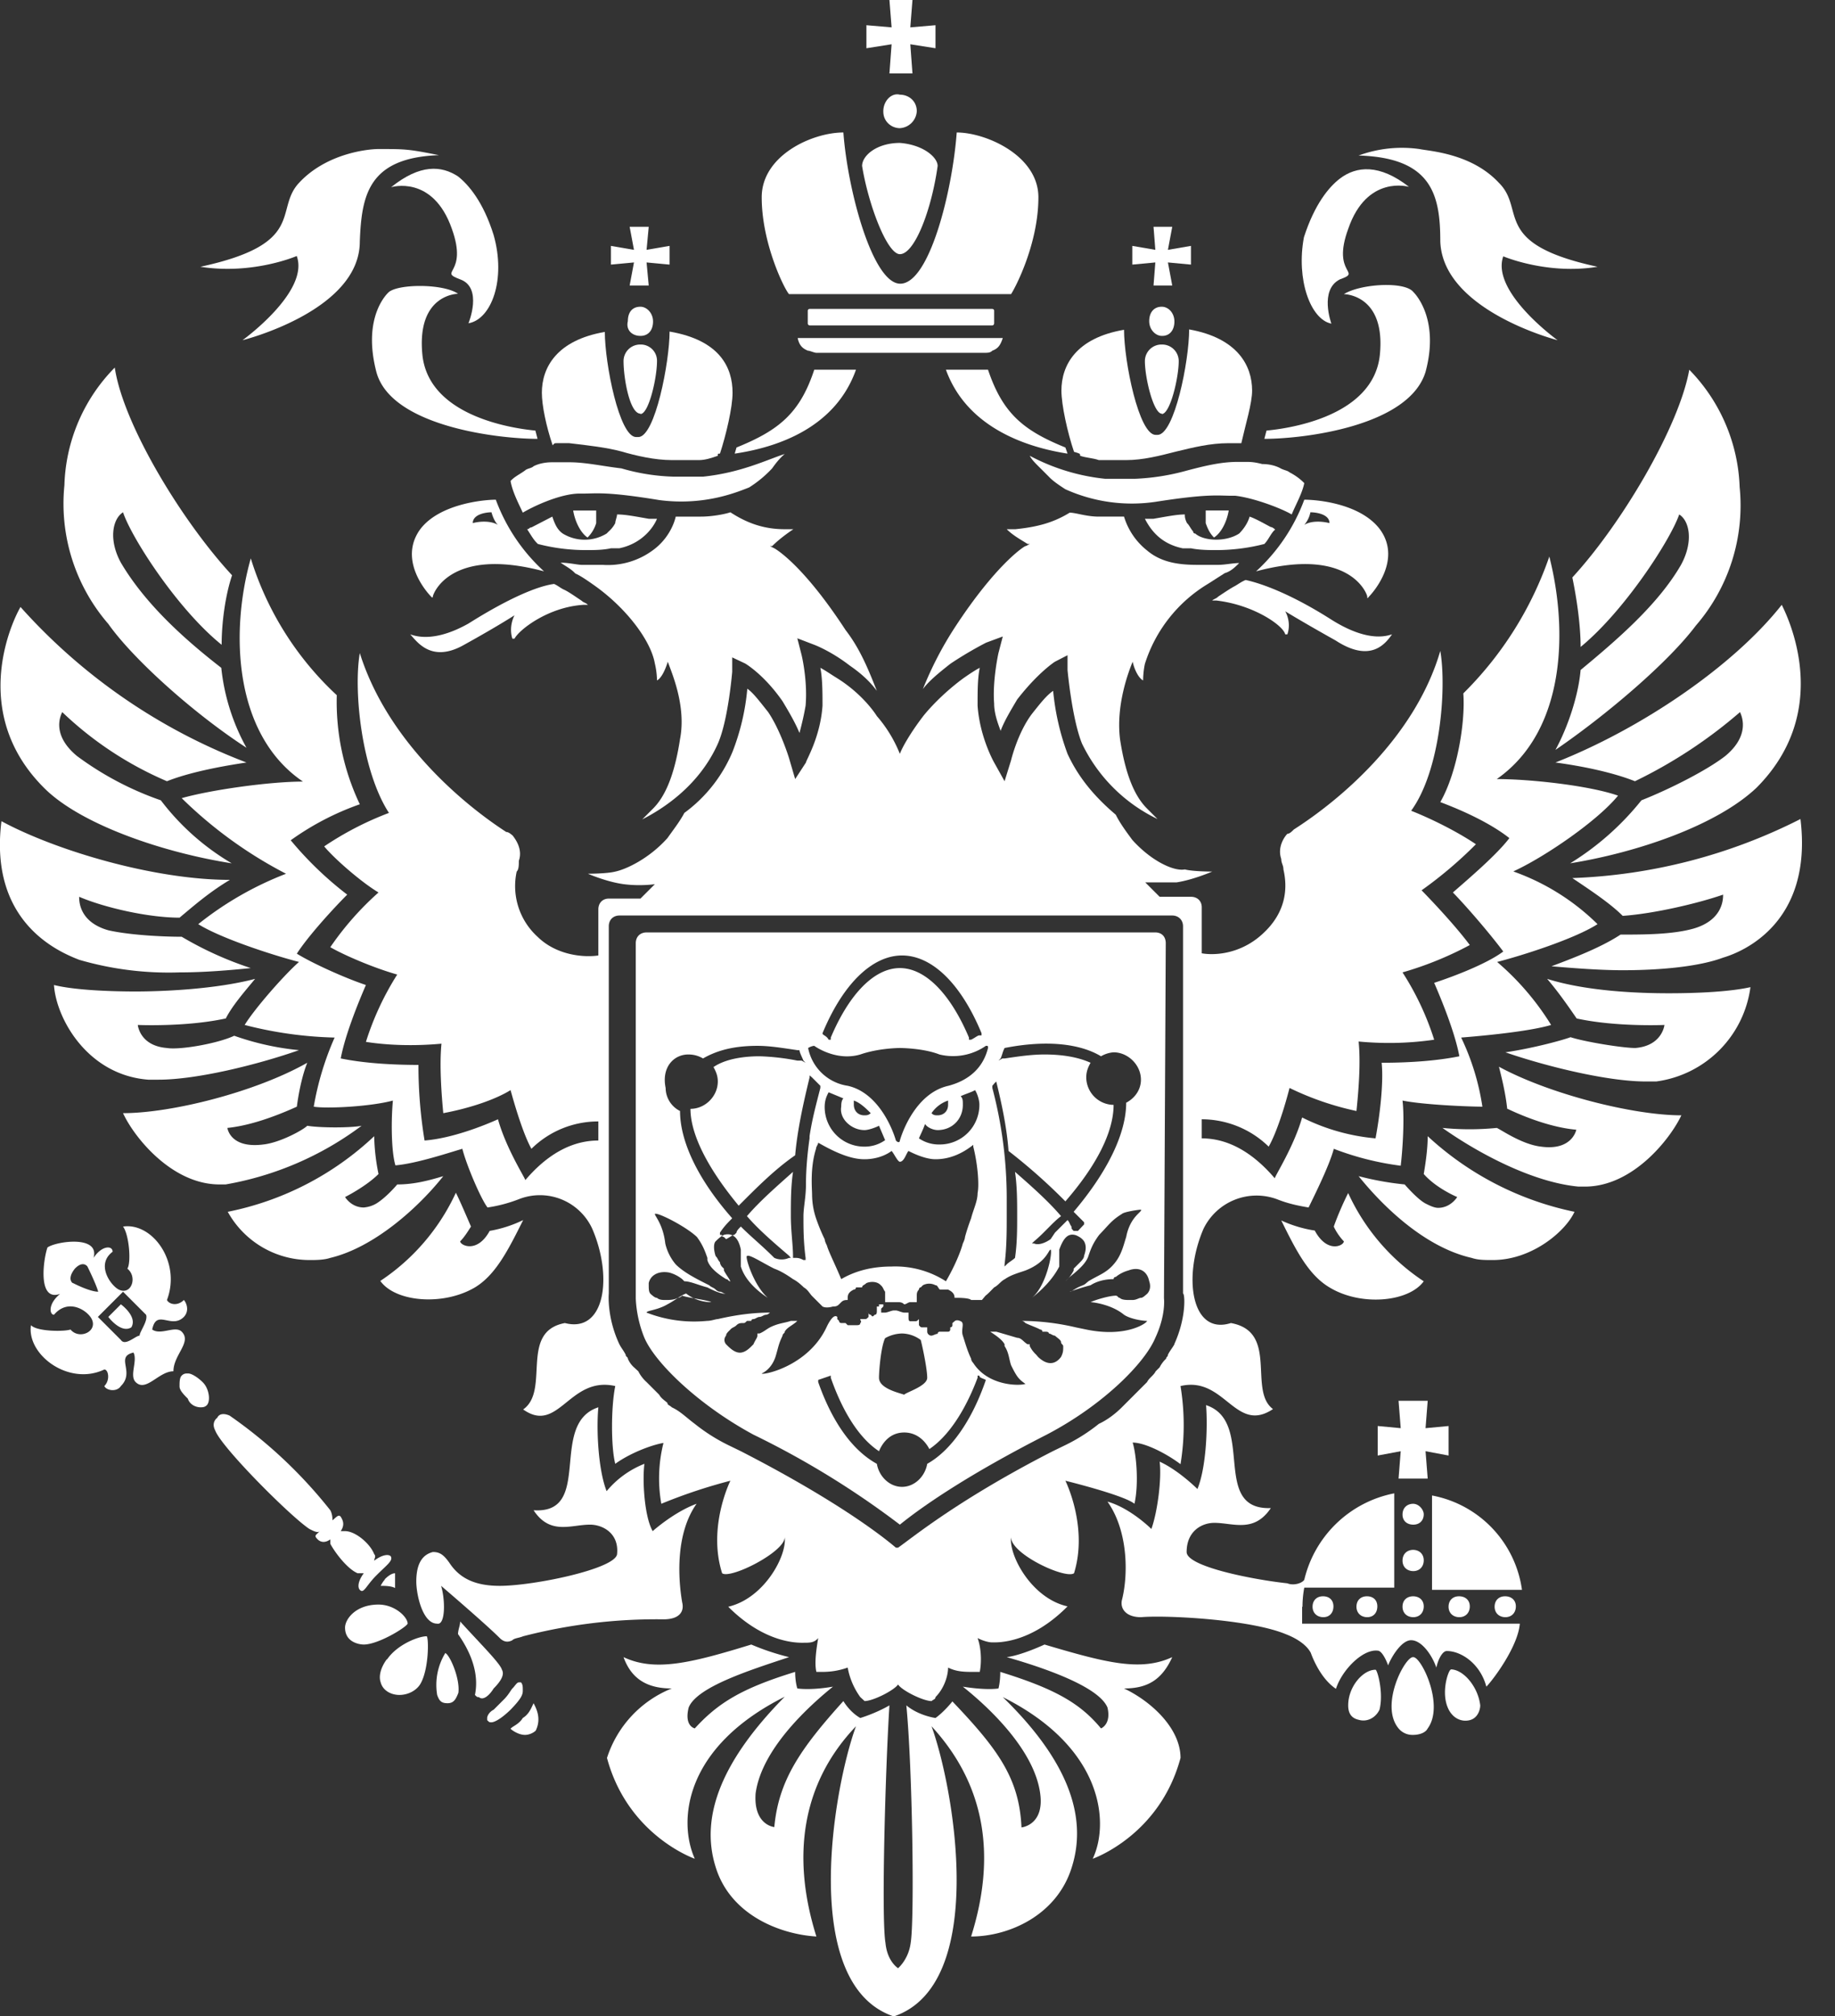 <svg viewBox="0 0 51 56" fill="none" xmlns="http://www.w3.org/2000/svg"><rect x="0" y="0" width="51" height="56" fill="#333333" stroke="none"/><path d="M39.28 41.77c-.18 0-.3.12-.3.3 0 .17.12.28.3.28.17 0 .29-.11.29-.29 0-.11-.12-.29-.3-.29Zm.98 2.86c0 .17.12.29.3.29.17 0 .29-.12.29-.3 0-.17-.12-.28-.3-.28-.17 0-.29.11-.29.29Zm-.98-.29c-.18 0-.3.11-.3.29 0 .17.12.29.3.29.17 0 .29-.12.29-.3 0-.17-.12-.28-.3-.28Zm2.26.29c0 .17.12.29.3.29.17 0 .29-.12.29-.3 0-.17-.12-.28-.3-.28-.17 0-.29.11-.29.29Zm-2.67-5.72.06.76-.64-.06v.82l.64-.12-.06.76h.81l-.06-.76.64.12v-.82l-.64.06.06-.76h-.81Zm.93 2.63v2.62h2.5a3.1 3.1 0 0 0-2.5-2.62Zm-.52 1.51c-.18 0-.3.12-.3.3 0 .17.12.29.3.29.17 0 .29-.12.29-.3 0-.17-.12-.29-.3-.29Zm1.04 3.33c-.06 0-.29.64-.06 1.1.12.24.35.36.59.3.23-.06.29-.3.29-.41-.06-.52-.47-1-.82-1Zm-2.09 0c-.35 0-.76.47-.76.99 0 .18.06.35.29.4.23.07.47-.05.58-.28.12-.47-.06-1.11-.11-1.11Zm1.04-.35c-.23 0-.93 1.34-.4 1.98a.5.5 0 0 0 .4.18c.18 0 .35-.06.41-.18.47-.64-.17-1.98-.4-1.98Z" fill="#fff"/><path d="M36.2 44.63c0-.3.05-.53.05-.53h2.5v-2.62a3.2 3.2 0 0 0-2.5 2.4c-.06.1-.3.17-.47.1-.93-.1-2.8-.46-2.8-.87 0-.58.42-.81.77-.81.52 0 1.1.29 1.57-.41-1.69.06-.41-2.4-1.8-2.86.05.64 0 1.75-.24 2.33 0 0-.52-.52-1.05-.76.06.47-.06 1.4-.23 1.87 0 0-.58-.58-1.22-.76.58.82.58 2.04.4 2.74-.05.24.12.47.53.47.7-.06 3.03.06 4.02.47.29.11.58.29.7.52.11.3.34.76.7 1 .17-.53.75-1.11 1.16-1.06.11 0 .23.24.29.41.06-.17.35-.7.64-.7.29 0 .58.41.7.76.05-.23.17-.46.29-.46.4 0 .93.35 1.1.99.18-.18.88-1.11.93-1.75h-6.05v-.47Z" fill="#fff"/><path d="M37.7 44.63c0 .17.12.29.3.29.17 0 .28-.12.28-.3 0-.17-.11-.28-.29-.28-.17 0-.29.11-.29.29Zm-1.22 0c0 .17.12.29.3.29.17 0 .28-.12.28-.3 0-.17-.11-.28-.29-.28-.17 0-.29.11-.29.29Zm-24.1 1.28a1.7 1.7 0 0 0-.23 1.17c.06.17.12.23.29.23.17 0 .23-.11.3-.29.05-.4-.24-1.05-.36-1.1Zm2.15 1.81c-.11.18-.29.23-.34.3.05.05.23.17.4.17.12 0 .24-.06.3-.12.17-.35 0-.64-.06-.76-.06.12-.12.3-.3.41Zm-.81-.82c.23-.23.3-.4.23-.52-.05-.18-.58-.7-1.16-1.34 0 .11-.06.23-.06.35.41.58.58 1.16.47 1.69.06.06.06.06.11.06.12.11.3-.06.41-.24Zm.81.06c0-.11 0-.17-.05-.23h-.06c-.06 0-.12.12-.18.17-.05.06-.11.18-.23.3l-.29.29c-.12.06-.18.17-.18.23v.06c.06.06.06.06.12.06s.23-.06.53-.35c.29-.3.34-.41.34-.53Zm-3.83-3.09s-.06.06-.12.18c.11 0 .29 0 .4.06v-.41c-.11 0-.23.11-.29.17Z" fill="#fff"/><path d="M12.26 44.05s1.23 1.05 1.63 1.45c.12.12.24.12.35.06.06-.06.18-.06.3-.11a14.8 14.8 0 0 1 3.9-.47c.46 0 .58-.23.52-.47-.12-.7-.18-1.92.4-2.74-.63.23-1.22.76-1.22.76-.23-.4-.29-1.4-.23-1.87a2.6 2.6 0 0 0-1.05.76c-.23-.58-.29-1.69-.23-2.33-1.4.46-.12 2.97-1.8 2.86.46.7 1.04.4 1.57.4.35 0 .81.24.75.82-.05.41-2.32.88-3.26.88-.64 0-1.1-.18-1.4-.64-.17-.24-.28-.3-.46-.3-.23.06-.46.24-.46.82 0 .35.17 1.17.58 1.17.23.05.23-.65.11-1.05Zm-2.32-.35h.17c-.17.23-.17.4-.11.46.11.12.17-.11.46-.4.3-.3.47-.41.4-.53-.05-.06-.22-.06-.46.12 0-.06.06-.12 0-.18-.11-.29-.52-.64-.81-.64h-.12c.12-.18.06-.3 0-.4-.06-.07-.11 0-.23.1 0-.05 0-.17-.06-.28a13.04 13.04 0 0 0-2.8-2.63c-.28-.12-.34.06-.34.06s-.18.12-.06.35c.17.47 2.1 2.4 2.62 2.74.12.06.23.12.29.06-.12.12-.17.12-.06.23.06.06.18.12.35 0v.12c.12.23.47.7.76.82Zm1.39 1.4c0-.18-.35-.53-.81-.53-.64 0-.93.41-.93.64 0 .41.4.47.52.47.4 0 1.17-.47 1.22-.58Zm-.58.99c-.17.23-.23.47-.17.64.06.23.29.35.52.35.24 0 .47-.12.58-.3.24-.4.24-1.27.18-1.33-.23 0-.82.23-1.1.64Zm-5.7-9.1c-.18-.18-.58.11-.82-.06.12-.59.53 0 .88-.35.17-.18.06-.41 0-.47-.18.18-.41.12-.47 0 .4-1.05-.4-2.16-1.22-2.04.17.23.23 1 .12 1.17.29.23.11.75-.24.58-.23-.12-.64-.7-.17-1.05 0-.18-.3-.18-.53.17.18-.64-1.04-.46-1.28-.29-.11.3-.29 1.52.35 1.29-.35.29-.29.58-.17.58.4-.47.93-.12 1.05.12.17.35-.35.58-.59.29-.17.06-.93.06-1.1-.12-.12.82 1.05 1.7 2.04 1.23.11 0 .17.29 0 .46.05.12.34.18.46 0 .4-.4-.17-.81.35-.93.12.23-.12.64.06.82.29.29.64-.3 1.05-.3 0-.46.52-.81.23-1.1Zm-3.03-1.35s-.17-.11.06-.4c.23-.24.35-.06.35-.06s.23.46.3.7c-.24 0-.7-.24-.7-.24Zm1.86 1.46c-.11 0-.4.3-.52.12l-.64-.64.35-.35.35-.35.64.64c.06.17-.18.47-.18.58Zm1.34 1.05c-.06 0-.11 0-.17.06-.06.06-.06.18-.06.3 0 .11.12.23.23.34.06.18.24.24.35.24.06 0 .12 0 .18-.06.11-.12.06-.47-.12-.64-.12-.12-.3-.24-.4-.24Z" fill="#fff"/><path d="m3.36 36.23-.17.17-.18.18s.35.47.64.29c.18-.3-.29-.64-.29-.64Zm33.99-1.75c0 .12-.46.35-.81-.3-.35-.05-.7-.17-.93-.28.4.81.75 1.51 1.34 1.86.87.53 2.2.41 2.62-.17a5.86 5.86 0 0 1-2.1-2.45c-.12.23-.3.64-.4.93.05.12.17.3.28.41Zm8.09-12.78a13.3 13.3 0 0 0 2.92-1.92c.05.11.29.64-.41 1.22-.53.41-1.57.93-2.33 1.23a7.69 7.69 0 0 1-1.98 1.75c1.86-.3 4.07-1.05 5.18-2.1 2.04-2.05.99-4.5.7-5.08-1.34 1.7-3.9 3.44-6.29 4.38.82.11 1.63.29 2.21.52Zm-1.51-3.73c1.22-1 2.5-2.98 2.74-3.68.29.18.4.76.05 1.4-.64 1.11-1.8 2.1-2.79 2.92-.06.7-.35 1.58-.7 2.22 1.46-1 3.15-2.45 3.9-3.45a5.1 5.1 0 0 0 1.22-3.85 4.9 4.9 0 0 0-1.4-3.26c-.28 1.57-1.86 4.26-3.25 5.77.11.53.23 1.29.23 1.93Zm-.93 9.22c.3.35.58.75.82 1.1 1.1.24 2.44.18 2.44.18s-.06.58-.81.64c-.35 0-1.4-.17-1.8-.3-.18.07-1 .3-1.81.42 1.16.4 2.85.81 3.9.81h.29a3.05 3.05 0 0 0 2.62-2.62c-.53.12-1.4.17-2.27.17-.82 0-2.27-.05-3.38-.4Zm7.04-4.44a15.2 15.2 0 0 1-6.34 1.64c.52.35 1.05.7 1.4 1.05.87-.06 2.1-.35 2.79-.59 0 .12 0 .7-.81.94-.59.17-1.4.17-2.04.17-.53.35-1.28.64-1.92.88.58.05 1.34.11 1.98.11 1.1 0 2.15-.11 2.79-.35.58-.17 2.5-.99 2.15-3.85Zm-8.14 8.05c.63.3 1.33.53 1.91.58 0 0-.11.59-.98.47-.53-.06-1.11-.47-1.23-.52a7.6 7.6 0 0 1-1.51 0c.99.7 2.5 1.51 3.78 1.63h.18c1.34 0 2.38-1.34 2.68-1.98-1.34 0-3.67-.59-5.07-1.35.06.24.18.7.23 1.17Zm-2.33 1.81c.35.4.93.64.93.64s-.18.3-.53.3c-.11 0-.23-.06-.35-.12-.23-.12-.58-.53-.58-.53a8.33 8.33 0 0 1-1.28-.23c.7.87 1.86 1.98 3.14 2.27.18.06.35.06.59.06 1.1 0 2.03-.81 2.27-1.34a8.55 8.55 0 0 1-4.08-2.1c0 .35-.06.76-.11 1.05Zm-8.33 14.29c.64 0 1.05-.23 1.34-.87-.87.4-1.8.17-3.55-.35 0 0-.64.3-1.05.35 1.05.3 2.56.82 2.8 1.4.11.47-.18.58-.18.58-.58-.7-1.28-1.1-2.8-1.57 0 .29-.05.46-.05.46s-.3.06-.99-.05c.58.46 1.98 1.69 2.15 2.97.12.88-.52.94-.52.94-.06-1.35-.64-2.16-1.92-3.5 0 0-.23.29-.47.46 0 0-.46-.06-.81-.35.17 1.75.23 5.95.12 6.6-.06.46-.35.7-.35.7s-.3-.18-.35-.7c-.12-.7 0-4.9.11-6.6-.4.23-.81.35-.81.35-.3-.17-.47-.47-.47-.47-1.22 1.35-1.8 2.22-1.92 3.5 0 0-.58-.05-.52-.93.17-1.28 1.57-2.5 2.15-2.97-.64.11-.99.05-.99.05s-.06-.17-.06-.46c-1.5.46-2.15.87-2.79 1.57 0 0-.3-.06-.17-.58.23-.58 1.74-1.05 2.79-1.4a6.95 6.95 0 0 1-1.05-.35c-1.69.52-2.68.76-3.55.35.23.64.7.87 1.34.87a3.1 3.1 0 0 0-1.8 1.93c.58 2.16 2.44 2.8 2.44 2.8-.47-1.05-.3-3.1 2.5-4.5-1.68 1.7-2.38 3.27-1.92 4.73.41 1.34 1.8 1.87 2.8 1.93-.7-2.22-.41-4.26 1.1-5.84-.64 1.75-1.57 7.18 1.05 8.06 2.62-.88 1.69-6.3 1.05-8.06 1.51 1.64 1.8 3.62 1.1 5.84 1.05 0 2.39-.59 2.8-1.93.46-1.46-.18-3.03-1.92-4.72 2.8 1.4 2.97 3.5 2.5 4.49 0 0 1.86-.64 2.44-2.8 0-.82-.81-1.57-1.57-1.93Zm-18.04-11.14c.58-.35.93-1.05 1.34-1.87a3.5 3.5 0 0 1-.93.3c-.35.64-.82.4-.82.29.12-.12.23-.3.3-.41-.13-.3-.3-.7-.42-.94a5.9 5.9 0 0 1-2.1 2.45c.42.59 1.75.7 2.63.18Zm-6.76-11.78a6.8 6.8 0 0 1-1.97-1.75 8.68 8.68 0 0 1-2.33-1.23c-.7-.58-.47-1.1-.41-1.22a9.74 9.74 0 0 0 2.91 1.92c.58-.23 1.4-.4 2.21-.52a16.11 16.11 0 0 1-6.28-4.32c-.3.52-1.4 3.03.7 5.07 1.04 1 3.31 1.76 5.17 2.05Zm.41-3.21a5.82 5.82 0 0 1-.7-2.22c-.98-.76-2.1-1.75-2.79-2.92-.35-.64-.23-1.22.06-1.4.23.7 1.51 2.69 2.74 3.68 0-.64.11-1.4.29-1.93-1.4-1.51-3.03-4.2-3.26-5.77a4.85 4.85 0 0 0-1.4 3.27 5.1 5.1 0 0 0 1.22 3.85c.7.99 2.39 2.5 3.84 3.44Zm-.58 7.53c.18-.36.53-.76.82-1.11-1.11.29-2.57.35-3.32.35-.93 0-1.8-.06-2.27-.18.06.93.93 2.5 2.62 2.63h.29c1.05 0 2.73-.41 3.9-.82a7.57 7.57 0 0 1-1.8-.4c-.47.22-1.52.4-1.87.34-.76-.06-.81-.64-.81-.64s1.34.06 2.44-.18Zm-4.07-1.64a8.9 8.9 0 0 0 2.79.35c.7 0 1.4-.06 1.98-.12a9.65 9.65 0 0 1-1.92-.87c-.64 0-1.52-.06-2.04-.18-.81-.23-.81-.81-.81-.93.7.3 1.92.58 2.79.58.35-.29.81-.7 1.4-1.05-2.1 0-4.83-.81-6.35-1.63-.35 2.8 1.57 3.62 2.16 3.85Zm3.9 6.24h.17a8.82 8.82 0 0 0 3.78-1.63c-.29.06-1.16.06-1.51 0-.12.12-.76.47-1.22.52-.93.12-1-.46-1-.46.6-.06 1.29-.3 1.93-.59.06-.46.17-.93.29-1.22-1.45.82-3.78 1.4-5.12 1.4.29.64 1.34 1.98 2.68 1.98Zm2.5 2.1c.17 0 .4 0 .58-.06 1.22-.29 2.45-1.4 3.14-2.27-.4.12-.81.23-1.28.23 0 0-.29.35-.58.53a.82.82 0 0 1-.35.11c-.35 0-.52-.29-.52-.29s.58-.29.93-.64a5.7 5.7 0 0 1-.12-1.05 8.3 8.3 0 0 1-4.07 2.1 2.6 2.6 0 0 0 2.27 1.34Zm15.95-31.9c0 .28.23.46.46.46a.5.5 0 0 0 .47-.47c0-.29-.23-.46-.47-.46-.23-.06-.46.17-.46.46Zm.17-1.06h.64l-.06-.81.7.11v-.64l-.7.06.06-.76h-.64l.06.76-.7-.06v.64l.7-.11-.06.81Zm-2.27 7.7c.06 0 .18.06.24.06h4.65c.12 0 .18 0 .24-.06.17-.06.23-.17.29-.35h-5.7c.05.24.17.3.28.35Zm5.12-.7c.06 0 .06-.06.06-.06v-.35c0-.05-.06-.05-.06-.05h-5.06c-.06 0-.06.05-.06.05v.35c0 .06.06.06.06.06h5.06Zm.53-.87c.12-.18.76-1.4.76-2.69 0-1.16-1.46-1.8-2.27-1.8-.12 1.63-.76 4.2-1.57 4.2-.76 0-1.46-2.57-1.58-4.2-.87 0-2.27.64-2.27 1.8 0 1.29.64 2.57.76 2.69h6.17Z" fill="#fff"/><path d="M25.01 7.06c.41 0 .88-1.23 1.05-2.45 0-.24-.4-.59-1.05-.64-.64 0-1.05.35-1.05.64.18 1.1.7 2.45 1.05 2.45Zm7.39 19.14c0-.18-.11-.3-.29-.3h-14.14c-.18 0-.3.12-.3.3v9.85s0 .53.24 1.11c.3.7 1.51 1.87 3.03 2.69a24.19 24.19 0 0 1 4.07 2.5c.64-.52 1.92-1.4 4.08-2.5 1.57-.82 2.73-1.99 3.02-2.69.3-.64.24-1.1.24-1.1l.05-9.87Zm-4.77 3.55v.06c.18.7.35 1.46.4 2.16a16 16 0 0 1 1.58 1.4c.87-1 1.34-1.93 1.34-2.68a.77.77 0 0 1-.76-.76c0-.18.06-.3.12-.41-.4-.18-.87-.23-1.28-.23-.35 0-.7.05-1.1.11h-.07l-.11.06.06-.06c.05-.11.05-.17.11-.29 1.17-.23 2.1-.12 2.68.23a.82.82 0 0 1 .35-.11c.4 0 .76.35.76.76 0 .29-.18.52-.41.64 0 .81-.47 1.86-1.46 3.03l.18.18.11.11v.06l-.17.18h-.12c-.06-.06-.06-.06-.06-.12-.05-.06-.05-.12-.11-.18l-.35.35-.12.18c-.17.12-.35.17-.46.12h-.06l.06-.06c.29-.24.52-.53.75-.7-.35-.41-.81-.82-1.28-1.23.06.41.06.82.06 1.23 0 .35 0 .76-.06 1.16-.06.06-.17.12-.23.18l-.06.06v-.06c.06-.47.06-.93.06-1.34v-.53a12.01 12.01 0 0 0-.4-3.03v-.06c.05-.06.1-.12.17-.17l-.12-.24Zm-4.77-1.05c.58-1.4 1.4-2.16 2.21-2.16.82 0 1.63.76 2.21 2.16v.06h-.06c-.05 0-.11.06-.23.12h-.06v-.06c-.52-1.23-1.22-1.93-1.92-1.93s-1.4.7-1.92 1.93v.06h-.06c-.06-.12-.17-.12-.17-.18Zm-.23.35c.17.12.7.41 1.28.24.52-.18 1.1-.18 1.1-.18s.64 0 1.1.18a1.6 1.6 0 0 0 1.29-.24c.06 0 .06 0 .06.06-.06.23-.24.82-1.1 1.05-.82.18-1.23 1.11-1.35 1.52 0 .06-.06.06-.11 0-.12-.41-.53-1.34-1.34-1.52a1.32 1.32 0 0 1-1.1-1.05c.1-.06.17-.06.17-.06Zm1.4 2.34c.1 0 .28-.06.4-.12l.17.4a.98.98 0 0 1-.58.18 1.1 1.1 0 0 1-1.1-1.1c0-.18.05-.3.11-.41l.41.17c-.06.06-.06.18-.06.23-.06.35.3.65.64.65Zm-.3-.7v-.12c.18.06.35.23.47.35-.06.06-.12.06-.18.06-.17 0-.29-.12-.29-.3Zm.3 1.51c.23 0 .52-.06.75-.23.06.06.17.3.23.3.12 0 .18-.24.24-.3.23.12.52.23.75.23.41 0 .76-.17 1.05-.4v.05c.12.47.17 1.05.12 1.29 0 .23-.12.46-.18.7-.11.29-.17.52-.17.52s0 .06-.06.18c-.06.23-.23.64-.47 1.05a2.6 2.6 0 0 0-1.51-.41c-.52 0-.99.11-1.4.35-.17-.41-.35-.76-.4-.94-.06-.11-.06-.17-.06-.17s-.12-.23-.24-.58a2.1 2.1 0 0 1-.11-.65c0-.17-.06-.75.11-1.28 0-.06.06-.12.06-.17.4.23.87.46 1.28.46Zm2.03-.81c.4 0 .7-.3.7-.7 0-.12 0-.18-.06-.24.12-.06.3-.11.4-.17.07.11.12.29.12.4a1.1 1.1 0 0 1-1.1 1.11.98.98 0 0 1-.58-.17c.05-.12.11-.23.17-.4.06.1.23.17.35.17Zm-.17-.47a.9.9 0 0 1 .46-.35v.12c0 .17-.12.29-.29.29-.06 0-.12 0-.17-.06Zm-6.76-1.63c.18 0 .3.05.41.11.4-.23.87-.35 1.51-.35.35 0 .7.06 1.11.12h.06c0 .06.06.17.11.29l.06.06-.11-.06h-.12a6.4 6.4 0 0 0-1.05-.12c-.4 0-.93.06-1.28.3.06.11.12.23.12.4 0 .41-.35.76-.76.76 0 .7.47 1.64 1.34 2.69.47-.47.99-1 1.57-1.4.06-.7.23-1.46.4-2.16v-.06l.07.06.17.17.06.06v.06c-.12.47-.23.87-.3 1.34v.06c-.05.35-.1.82-.1 1.28 0 .35-.07.64-.07.88 0 .35 0 .7.06 1.16v.06h-.06c-.11-.06-.17-.06-.23-.06h-.06v-.05c0-.3-.06-.7-.06-1.11 0-.41 0-.82.06-1.23-.46.41-.93.82-1.28 1.23.3.35.7.7 1.17 1.1l.05.06h-.05a.5.5 0 0 1-.41 0c-.35-.35-.64-.58-.93-.87-.06.06-.12.12-.12.17l-.06.06c-.05 0-.11.06-.23.12l-.06-.06s-.06 0-.06-.06h-.05v-.06c.11-.17.23-.29.34-.4-.98-1.11-1.45-2.16-1.45-2.98a.72.72 0 0 1-.4-.64c-.12-.58.23-.93.63-.93Zm8.27 9.04c-.4 1.17-1 1.98-1.63 2.33-.06.35-.35.64-.7.64s-.64-.29-.7-.64c-.64-.35-1.22-1.1-1.63-2.27v-.06l.35-.12v.06c.35 1 .82 1.7 1.34 2.04.12-.29.35-.52.7-.52s.58.23.7.46c.52-.35.99-1.05 1.34-1.98v-.06h.05c0 .06.06.06.18.12Zm-2.97-.06c0-.23.06-.88.17-1.1a1 1 0 0 1 .47-.13.9.9 0 0 1 .52.18c.06.23.18.82.18 1.05 0 .23-.58.4-.64.47-.18-.06-.7-.18-.7-.47Zm7.45-2.33c-.06.05-.12.11-.17.11-.06 0-.12.06-.24.06h-.06c-.11 0-.23 0-.29-.06-.05 0-.05-.06-.11-.06-.18 0-.58.12-.7.18.06 0 .58.06.93.35.18.12.52.17.64.17 0 .06-.58.47-1.69.24l-.29-.06a6.7 6.7 0 0 0-1.51-.18c.06 0 .11.06.11.06.12.06.3.12.41.18 0 0 .06 0 .06.06h.06c.06 0 .12 0 .12.05.05 0 .11.06.17.06.06.06.17.12.17.18s.06.06.06.12c0 .11 0 .17-.06.29-.17.23-.4.23-.64 0l-.05-.06a.8.8 0 0 1-.18-.24v-.05h-.06c-.11-.06-.17-.18-.29-.18l-.58-.17h-.17c.17.11.34.23.4.35v.05c.12.18.12.35.18.53.17.35.23.4.4.52-.17.06-1.04.06-1.45-.58 0 0-.06-.06-.06-.12-.11-.23-.17-.46-.23-.64-.06-.17.06-.35-.06-.4-.12-.06-.17 0-.17 0l-.06.05v.06c0 .06-.06.06-.06.06v.06s0 .06-.06.06h-.23s-.06 0-.06.06c-.06 0-.12.05-.18.05-.05 0-.11-.05-.11-.11v-.12h-.12c-.06 0-.06 0-.11-.06v-.17c-.06.06-.06.06-.12.06h-.12c-.05 0-.05-.06-.05-.12v-.12h-.12c-.06 0-.18-.06-.23-.06h-.06c-.06 0-.18.06-.24.06h-.11v-.11l.06-.06v-.06h-.12v.06h-.06v.11c0 .06 0 .12-.06.12-.06.06-.06.06-.11 0 0 0-.06 0-.06-.06 0 0-.06 0-.06-.06 0 0 0 .06.06.06v.12c-.06.06-.06.06-.12.06h-.11c0 .06.05.06 0 .11 0 .06-.06.06-.12.06h-.23l-.06-.06h-.12s-.06 0-.06-.06l-.05-.05v-.06c-.12-.12-.3.29-.3.29-.52 1.1-1.8 1.34-1.8 1.28 0 0 .29-.11.4-.52.07-.24.07-.3.18-.53 0-.06.06-.06.06-.11.06-.12.23-.18.35-.3h-.18c-.17.06-.34.06-.58.18-.11.06-.17.12-.29.17h-.06v.06c0 .06-.06.12-.11.24l-.06.06c-.23.23-.4.23-.64 0l-.06-.06a.18.18 0 0 1 0-.24c0-.06.06-.11.12-.17.05-.06.11-.06.17-.12.06-.06.12-.06.18-.06.05 0 .05 0 .11-.06h.12s0-.05.06-.05c.05 0 .11-.06.17-.06.06 0 .12-.06.18-.06 0 0 .05 0 .11-.06-.46 0-.93.06-1.45.18-.06 0-.18.05-.3.05a3.65 3.65 0 0 1-1.68-.23c0-.06.29-.06.58-.23.23-.12.35-.24.52-.3.3.24.64.24.7.24-.11-.06-.64-.12-.81-.18 0 0-.06.06-.12.06-.11.06-.23.06-.35.06-.06 0-.17 0-.23-.06-.06 0-.12-.06-.18-.11-.05-.06-.05-.12-.05-.3.05-.23.29-.35.58-.29a1 1 0 0 1 .35.18l.06.06c.17 0 .4.11.64.17.23.12.4.18.52.18-.06 0-.12-.06-.17-.06-.06 0-.12-.06-.12-.06-.06-.06-.12-.06-.18-.12-.34-.17-.7-.35-.93-.58a1.37 1.37 0 0 1-.29-.58c-.06-.53-.29-.76-.29-.82.06-.06.87.35 1.17.64.17.23.23.41.29.58v.06c.05.18.23.35.52.53.06 0 .06.06.12.06-.06-.12-.12-.18-.18-.3v-.05l-.06-.06s-.05-.06-.05-.12c-.06-.06-.06-.11-.12-.17-.06-.18-.06-.35 0-.41s.12-.12.23-.18c.23-.06.4.06.47.41v.47c.11.35.4.64.75.87-.4-.35-.64-1.16-.58-1.16.06-.06.4.17.76.35.17.06.35.17.52.29.12.06.24.17.3.23.11.06.17.18.23.24a288.4 288.4 0 0 0 .29.29c.11.06.29 0 .29 0 .06 0 .11 0 .17-.06l.06-.06c.06-.06.12-.06.18-.06v-.06c0-.11.05-.17.17-.23 0 0 .06 0 .06-.06h.17c0-.06.06-.06.12-.12.12-.05.3-.05.4.06.07.06.07.12.12.18v.29h.35c.06 0 .12 0 .18.06.06 0 .11-.06.17-.06h.18v-.18c0-.05 0-.11.06-.17 0 0 0-.06.05-.06l.06-.06a.37.37 0 0 1 .35 0c.06 0 .06.06.12.12h.23c.12.06.18.12.18.23h.11s.3 0 .35.06h.3l.1-.12c.07-.05.18-.17.24-.23.12-.06.18-.17.3-.23.17-.12.4-.18.57-.24.59-.23.64-.58.7-.58.06.06-.11 1-.52 1.34.29-.23.58-.52.76-.87v-.47c.11-.3.23-.47.46-.4.12.05.18.1.23.17.06.11.06.23 0 .4 0 .06-.05.12-.11.18l-.12.12-.06.06v.05a1 1 0 0 1-.23.3l.12-.12c.29-.23.46-.4.52-.58.06-.18.12-.35.3-.59.28-.29.34-.4.63-.58.06-.06.47-.12.53-.12.05.06-.3.18-.41.76-.06.18-.12.47-.3.7-.23.3-.46.35-.75.53l-.06.05c-.06.06-.11.06-.23.12-.12.06-.18.12-.23.12.17-.06.35-.12.58-.18.17-.11.4-.17.64-.17 0 0 0-.06.06-.06a.95.95 0 0 1 .35-.18c.29-.11.52 0 .58.3.06.17 0 .29-.06.35Z" fill="#fff"/><path d="M42.07 24.2c.87-.4 2.33-1.4 2.9-2.1-.8-.28-2.44-.46-3.37-.46 1.92-1.34 1.98-4.14 1.46-6.18a9.87 9.87 0 0 1-2.39 3.8c.06.8-.17 2.2-.64 3.02.64.24 1.4.59 1.92 1-.35.46-1.1 1.1-1.57 1.51.4.41 1.05 1.17 1.4 1.64-.47.35-1.4.7-1.92.87.23.53.58 1.4.7 2.04-.59.12-1.34.18-2.16.18.06.58-.06 1.52-.17 2.1a5.66 5.66 0 0 1-2.04-.58c-.23.81-.76 1.63-.76 1.69-.7-.82-1.4-1.11-2.03-1.11v-.53c.64 0 1.33.24 1.86.76.23-.4.46-1.16.58-1.63a8.1 8.1 0 0 0 1.86.64c.06-.58.12-1.34.06-1.93.64.06 1.34.06 2.1-.05a7.78 7.78 0 0 0-.88-1.87 9.49 9.49 0 0 0 1.87-.76c-.35-.47-.93-1.1-1.34-1.52a11.6 11.6 0 0 0 1.51-1.28c-.52-.35-1.22-.7-1.8-.93.81-1.11.99-3.39.81-4.44-.7 2.4-2.8 4.15-4.07 4.96-.06.06-.12.12-.18.12-.06.06-.29.35-.17.7 0 .12.06.17.06.29.11.47.11 1.17-.59 1.8-.58.53-1.28.6-1.68.53v-1.28c0-.17-.12-.29-.3-.29h-.87l-.4-.4h.87c.46-.07.99-.3.99-.3s-.53 0-.76-.06c-.3.06-.93-.23-1.46-.82-.17-.23-.34-.46-.46-.7-.47-.4-.99-.93-1.34-1.69a6.88 6.88 0 0 1-.4-1.75c-.18.12-.36.35-.59.64-.4.53-.58 1.29-.58 1.29l-.18.58-.29-.52s-.4-.7-.46-1.58c0-.4 0-.76.06-1.05-.12.06-.3.18-.47.3-.7.52-1.1 1.04-1.1 1.04-.36.47-.59.88-.65 1.05a3.68 3.68 0 0 0-.64-1.05s-.35-.58-1.1-1.05c-.18-.11-.35-.23-.47-.29.06.3.06.7.06 1.05-.06.88-.46 1.52-.46 1.58l-.3.46-.17-.58s-.23-.76-.58-1.28c-.24-.3-.41-.53-.58-.65a6.36 6.36 0 0 1-.41 1.75 4.03 4.03 0 0 1-1.34 1.7c-.12.23-.3.46-.47.7-.52.58-1.16.87-1.45.93-.23.06-.76.06-.76.06s.53.23 1 .29c.46.06.86 0 .86 0l-.4.4h-.88c-.17 0-.29.12-.29.3v1.28c-.4.06-1.16 0-1.69-.52a1.9 1.9 0 0 1-.58-1.81c.06-.06.06-.18.06-.3.12-.34-.12-.63-.17-.7-.06-.05-.12-.1-.18-.1-1.28-.83-3.32-2.58-4.07-4.97-.18 1.05.05 3.27.81 4.44a8.8 8.8 0 0 0-1.8.93c.29.35 1.04 1 1.51 1.28a8.32 8.32 0 0 0-1.34 1.52c.4.23 1.22.58 1.86.76a7.94 7.94 0 0 0-.87 1.87c.7.11 1.46.11 2.1.05-.06.59 0 1.4.05 1.93.65-.12 1.4-.35 1.87-.64.11.4.35 1.22.58 1.63a2.64 2.64 0 0 1 1.86-.76v.53c-.64 0-1.34.29-2.03 1.1 0-.05-.53-.87-.76-1.69-.4.18-1.28.53-2.04.59a12.8 12.8 0 0 1-.17-2.1c-.82 0-1.58-.06-2.16-.18.12-.64.47-1.51.7-2.04-.52-.17-1.45-.58-1.92-.87.3-.47.99-1.23 1.4-1.64a9.69 9.69 0 0 1-1.57-1.51 7.61 7.61 0 0 1 1.92-1 6.63 6.63 0 0 1-.64-3.03 8.68 8.68 0 0 1-2.39-3.8c-.58 2.05-.47 4.9 1.45 6.2-.93 0-2.56.23-3.37.46a12 12 0 0 0 2.9 2.1 9.2 9.2 0 0 0-2.44 1.4c.64.4 2.1.87 2.8 1.05-.4.35-1.22 1.28-1.51 1.75a11 11 0 0 0 2.5.35 8.1 8.1 0 0 0-.58 1.92c.35.06 1.57 0 2.2-.17-.05.52-.05 1.4.07 1.8.58-.05 1.45-.34 1.86-.46.12.47.52 1.4.7 1.63a4 4 0 0 0 .87-.23 1.6 1.6 0 0 1 2.04.82c.58 1.34.35 2.91-.76 2.62-1.28.24-.4 1.87-1.16 2.4.99.7 1.28-.94 2.56-.65-.12.59-.12 1.7 0 2.16.4-.29.99-.52 1.34-.58a4.03 4.03 0 0 0-.06 1.69 14.7 14.7 0 0 1 1.92-.64s-.64 1.28-.23 2.57c.23.17 1.74-.59 1.74-1 .06.53-.58 1.7-1.57 1.93 1.05 1.05 1.98 1 2.1 1 .17 0 .29 0 .4-.13-.05.3-.11.7-.05.94h.17c.3 0 .53-.06.7-.12a2 2 0 0 0 .35.82l.12.11c.23 0 .81-.29.93-.46.11.17.7.46.93.46.06-.05.11-.05.11-.11.24-.24.35-.59.35-.82.24.12.47.12.7.12h.18c.05-.24.05-.64-.06-.94.11.06.29.12.4.12.12 0 1.05.06 2.1-1-.99-.22-1.63-1.4-1.57-1.92 0 .47 1.51 1.17 1.75 1 .4-1.29-.24-2.57-.24-2.57s1.63.4 1.92.64c.12-.53.06-1.34-.05-1.7.34 0 .93.3 1.33.6a6.7 6.7 0 0 0 0-2.17c1.23-.29 1.52 1.34 2.57.64-.7-.52.17-2.15-1.17-2.39-1.1.35-1.34-1.28-.76-2.62a1.64 1.64 0 0 1 2.04-.82c.3.12.58.18.88.23.11-.23.58-1.16.7-1.63a8 8 0 0 0 1.86.47c.05-.41.11-1.29.05-1.81.59.12 1.87.17 2.22.17a6.75 6.75 0 0 0-.59-1.92c.76-.06 1.93-.18 2.5-.35a7.45 7.45 0 0 0-1.5-1.75c.7-.18 2.15-.64 2.79-1.05a6.35 6.35 0 0 0-2.33-1.46Zm-9.43 13.14c-.06.11-.12.17-.18.29 0 .06-.05.06-.05.11a.83.83 0 0 0-.18.24l-.11.11c-.06.12-.18.18-.24.3a144.12 144.12 0 0 1-.35.35l-.23.23-.12.12c-.17.17-.4.35-.64.46a4.9 4.9 0 0 1-.93.59l-.35.17c-2.62 1.34-3.9 2.4-4.3 2.68h-.06c-.41-.35-1.7-1.34-4.31-2.68l-.35-.17a5.02 5.02 0 0 1-.93-.59c-.23-.17-.4-.35-.64-.46-.06-.06-.12-.06-.12-.12-.06-.06-.17-.12-.23-.23a288.4 288.4 0 0 1-.35-.35 1.03 1.03 0 0 1-.23-.3l-.12-.11a.67.67 0 0 1-.17-.24c0-.05-.06-.05-.06-.11-.06-.12-.12-.18-.18-.3-.35-.75-.29-1.4-.29-1.4v-10.2c0-.18.12-.3.3-.3h15.36c.17 0 .3.12.3.3v10.2c.05 0 .1.65-.24 1.4Zm-.34-28.01c.22 0 .34-.17.34-.4 0-.24-.17-.41-.35-.41-.23 0-.35.17-.35.4 0 .24.18.41.35.41Zm-.01 2.17c.23 0 .47-1 .47-1.47a.46.46 0 0 0-.47-.46.46.46 0 0 0-.47.46c0 .47.24 1.46.47 1.46Zm-.23-3.57h.52l-.12-.64.64.06v-.52l-.64.11.12-.64h-.52l.05.64-.64-.11v.52l.64-.06-.05.64Z" fill="#fff"/><path d="M30.02 12.66c.17.06.35.06.52.12h.76c.47 0 .93-.12 1.4-.24.46-.11.93-.23 1.45-.23h.35c.12-.53.3-1.11.3-1.46 0-.7-.41-1.46-1.75-1.7 0 .88-.41 2.93-.88 2.93h-.05c-.47 0-.88-2.05-.88-2.92-1.34.23-1.74.99-1.74 1.69 0 .4.17 1.17.35 1.7.17.05.17.05.17.1Zm6.98-3.68s-.34-.93.24-1.22c.64-.23-.24-.12.23-1.4.52-1.52 1.69-1.17 1.69-1.17-.82-.64-1.46-.58-1.92-.23-.3.23-.7.7-1 1.63-.22 1.17.18 2.28.76 2.4Z" fill="#fff"/><path d="M40.03 6.7c.06 1.93 3.26 2.75 3.26 2.75s-1.86-1.34-1.51-2.33c0 0 1.22.52 2.62.29-2.97-.64-1.98-1.58-2.74-2.33-.76-.82-1.92-.88-2.21-.94a3.49 3.49 0 0 0-1.69.18c2.04.06 2.27 1.1 2.27 2.39Zm-.41 3.63c.41-1.52-.34-2.22-.34-2.22-.24-.3-1.46-.23-1.93.06 0 0 1.17 0 1 1.69-.18 1.7-2.5 2.04-3.15 2.1l-.06.23c1.1 0 4.02-.35 4.48-1.86Zm-12.16-.06h-1.17c.59 1.63 2.28 2.16 3.38 2.33l-.06-.17c-1.16-.47-1.74-.94-2.15-2.16Zm-9.66-.94c.23 0 .35-.17.35-.4 0-.24-.18-.41-.35-.41-.24 0-.35.17-.35.4-.06.24.11.41.35.41Zm0 2.17c.23 0 .46-1 .46-1.47a.45.45 0 0 0-.46-.46.46.46 0 0 0-.47.46c0 .47.17 1.46.47 1.46Zm-.3-3.57h.53l-.06-.64.64.06v-.52l-.64.11.06-.64h-.53l.12.64-.64-.11v.52l.64-.06-.12.64Z" fill="#fff"/><path d="M15.47 12.31h.35c.52.06 1.04.12 1.45.23.41.12.93.24 1.4.24h.76c.17 0 .35-.06.52-.12 0-.06 0-.06.06-.06.17-.52.35-1.28.35-1.69 0-.7-.35-1.46-1.75-1.7 0 .83-.4 2.93-.87 2.93h-.06c-.47 0-.87-2.05-.87-2.92-1.34.23-1.75.99-1.75 1.69 0 .35.12.93.3 1.46.05-.06.05-.06.1-.06Zm-4.6-7.11s1.16-.36 1.69 1.16c.46 1.28-.41 1.16.23 1.4.64.23.23 1.22.23 1.22.64-.11 1.05-1.22.7-2.45-.29-.93-.7-1.4-.99-1.63-.46-.3-1.05-.35-1.86.3Z" fill="#fff"/><path d="M8.25 7.12c.35.99-1.51 2.33-1.51 2.33s3.26-.81 3.26-2.74c.05-1.28.23-2.33 2.2-2.4-.86-.17-.92-.17-1.68-.17-.3 0-1.45.12-2.21.94-.7.75.23 1.69-2.74 2.33 1.46.23 2.68-.3 2.68-.3Zm3.49 2.74c-.17-1.7.99-1.7.99-1.7-.4-.28-1.63-.28-1.92-.05 0 0-.76.64-.35 2.22.4 1.51 3.38 1.86 4.48 1.86l-.06-.23c-.64-.06-2.96-.4-3.14-2.1Zm12.06.41h-1.17c-.4 1.22-1 1.69-2.16 2.16l-.05.17c1.16-.17 2.79-.7 3.37-2.33Zm2.73 7.17a9.77 9.77 0 0 0-.88 1.7c.18-.24.47-.47.76-.7.52-.35 1-.59 1-.59l.46-.17-.12.46s-.17.76-.12 1.4c0 .3.12.59.18.76.11-.29.29-.58.46-.87.59-.76 1.05-1.05 1.05-1.05l.35-.18v.41s.12 1.34.4 2.04a4.48 4.48 0 0 0 2.1 2.1l-.29-.29c-.29-.29-.58-.81-.75-1.92-.12-.94.23-1.87.35-2.16.05.23.17.46.29.52 0 0 0-.23.05-.46a4 4 0 0 1 1.75-2.22l.47-.3c.17-.05.29-.17.4-.28-.17 0-.4.05-.58.05h-.58c-.47 0-.99-.05-1.4-.4a1.9 1.9 0 0 1-.64-.94h-.7c-.35 0-.64-.11-.81-.11-.47.29-.93.4-1.51.46h-.24c.18.18.41.3.58.41h.06l-.11.06c.05-.06-.76.4-1.98 2.27Zm7.62-3.26h-.64v.35c.06.17.12.29.23.4.18-.11.35-.4.41-.75Z" fill="#fff"/><path d="M34.62 12.83c-.06 0-.06 0 0 0h-.23c-.47 0-.94.12-1.4.24a6.3 6.3 0 0 1-1.46.23h-.81a5.7 5.7 0 0 1-2.1-.64c.06.12.18.23.35.4l.18.18c.11.12.29.24.46.35a4.5 4.5 0 0 0 2.5.35c1.46-.23 1.75-.17 2.1-.17h.12c.52.06 1.28.35 1.57.52.12-.29.29-.58.35-.87-.06-.06-.18-.18-.41-.3-.06-.05-.12-.05-.23-.1-.12-.07-.3-.13-.53-.13-.23-.06-.34-.06-.46-.06Zm4.08 4.79c-.07 0-.59.29-1.7-.41-1.1-.7-1.92-1-2.38-1.1-.12.05-.18.1-.3.17-.1.05-.28.17-.46.29-.06.06-.11.06-.17.11h.11c1.05.12 1.87.7 1.92.94h.06c.12-.35-.06-.64-.06-.64s.47.29 1.4.81c1 .65 1.4.06 1.57-.17Zm-5.54-2.86c-.06-.06-.11-.18-.17-.23-.06-.12-.06-.18-.06-.24-.23 0-.52.06-.87.12h-.24c.18.35.47.7 1.05.82h.23c.24.05.53.05.7.05.41 0 .88-.05 1.34-.17.12-.12.18-.3.3-.4 0 0-.07-.07-.12-.07-.12-.06-.41-.23-.59-.29-.05.18-.17.35-.29.47-.17.11-.4.17-.64.17-.23 0-.46-.06-.58-.17-.06 0-.06-.06-.06-.06Zm3.09-.88a5.07 5.07 0 0 1-1.34 1.99c2.62-.7 3.09.64 3.09.7 0 .06 0 .06.05 0 .06-.06.94-1 .3-1.87-.53-.7-1.7-.82-2.1-.82Zm0 .7a.78.78 0 0 0 .17-.35c.18 0 .53.06.53.3-.24-.06-.53-.06-.7.05Zm-19.68-.05v-.35h-.64c.06.35.23.64.4.75a.94.94 0 0 0 .24-.4Zm2.97-1.29c-.06 0-.06 0 0 0h-.82a5.7 5.7 0 0 1-1.45-.23c-.52-.06-.99-.17-1.45-.17h-.47c-.23 0-.4.05-.52.11-.06.06-.18.06-.24.12-.17.12-.29.17-.4.29.05.3.23.64.34.88.3-.18 1.05-.53 1.58-.53h.11c.35 0 .64-.06 2.1.18 1.28.17 2.21-.24 2.5-.35a3.22 3.22 0 0 0 .64-.53c.12-.17.23-.3.35-.4-.52.17-1.22.52-2.27.63Zm-8.14 4.38c.17.17.57.82 1.5.29.94-.52 1.4-.82 1.4-.82s-.17.3-.06.65h.06c.12-.24.93-.88 1.92-.94h.12c-.06-.06-.12-.06-.17-.11-.18-.12-.35-.24-.47-.3-.12-.05-.17-.11-.3-.17-.46.06-1.27.4-2.38 1.1-1.05.59-1.57.3-1.63.3Z" fill="#fff"/><path d="m15.35 14.35-.58.3c-.06 0-.06.05-.12.05.12.18.18.3.3.41.46.12.92.17 1.33.17.23 0 .47 0 .7-.05h.23c.59-.12.93-.53 1.05-.82h-.23c-.35-.06-.64-.12-.88-.12 0 .06-.05.18-.05.24a.8.8 0 0 1-.18.23l-.06.06a1.17 1.17 0 0 1-1.22 0c-.17-.12-.23-.3-.29-.47Zm-3.67.35c-.64.88.24 1.81.3 1.87.05.06.05 0 .05 0 0-.06.47-1.4 3.09-.7a5.06 5.06 0 0 1-1.34-1.99c-.35 0-1.57.12-2.1.82Zm2.16-.12c-.18-.11-.47-.11-.7-.05 0-.24.35-.3.52-.3 0 0 .06.24.18.35Z" fill="#fff"/><path d="M22.05 14.7h-.24c-.58 0-1.05-.17-1.51-.47-.18.06-.53.12-.82.12h-.7c-.05.23-.23.64-.63.93a2.1 2.1 0 0 1-1.4.41h-.58c-.12 0-.35-.06-.59-.06.18.12.3.18.41.3.12.05.3.17.47.29.93.64 1.63 1.57 1.74 2.21.06.24.06.47.06.47.12-.06.23-.29.3-.52.1.29.52 1.22.34 2.15-.17 1.11-.46 1.64-.75 1.93l-.3.3c.59-.3 1.58-.94 2.1-2.1.29-.65.4-2 .4-2v-.4l.36.17s.52.3 1.04 1.05c.18.3.35.59.47.88.06-.23.12-.47.17-.76.06-.7-.11-1.4-.11-1.4l-.12-.47.47.18s.46.17.99.58c.35.24.58.47.75.7-.23-.58-.46-1.16-.87-1.69-1.22-1.87-1.98-2.27-1.98-2.27l-.12-.06h.06c.18-.18.41-.35.59-.47Z" fill="#fff"/></svg>